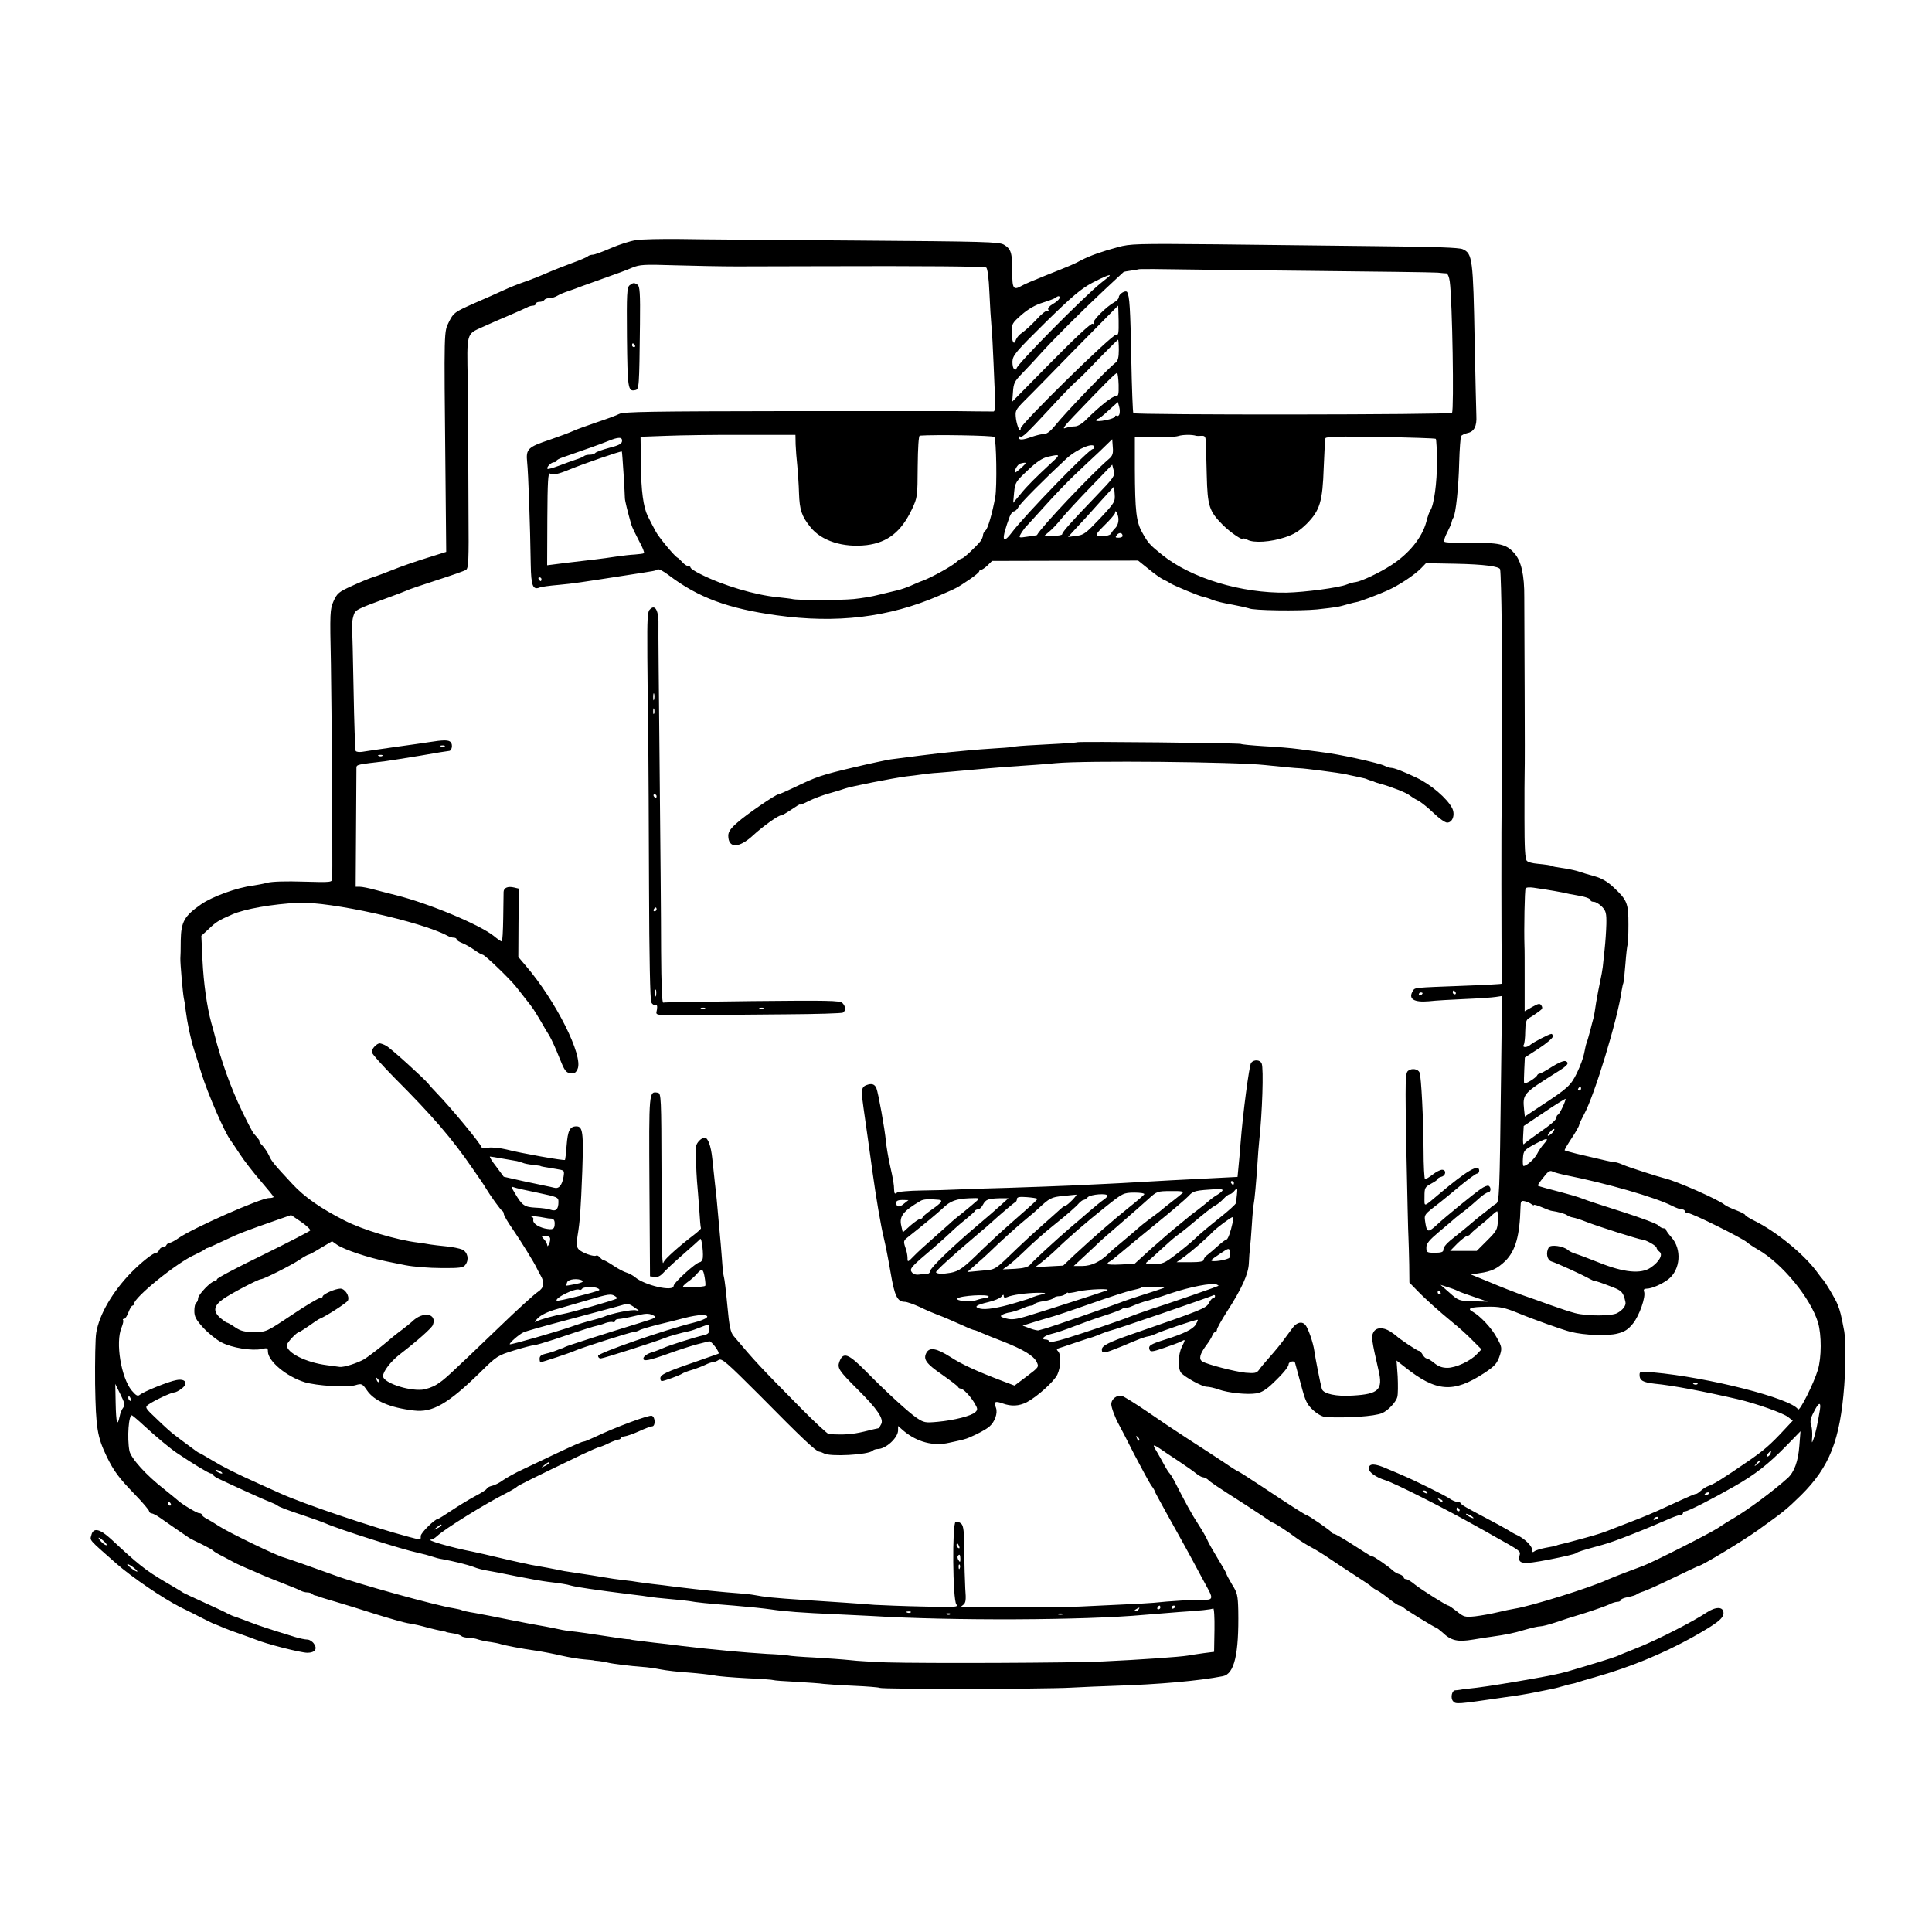<?xml version="1.0" standalone="no"?>
<!DOCTYPE svg PUBLIC "-//W3C//DTD SVG 20010904//EN"
 "http://www.w3.org/TR/2001/REC-SVG-20010904/DTD/svg10.dtd">
<svg version="1.0" xmlns="http://www.w3.org/2000/svg"
 width="1024pt" height="1024pt" viewBox="0 0 1024 1024"
 preserveAspectRatio="xMidYMid meet">
<g transform="translate(0,1024) scale(0.1,-0.1)"
fill="#000000" stroke="none">
<path d="M3370 8967 c-29 -4 -88 -23 -132 -42 -43 -19 -87 -35 -96 -35 -10 0
-22 -4 -27 -9 -6 -5 -41 -20 -80 -34 -38 -14 -102 -39 -141 -56 -39 -17 -93
-38 -120 -47 -27 -9 -74 -28 -104 -42 -30 -14 -102 -46 -160 -71 -101 -45
-106 -49 -130 -96 -27 -57 -27 -21 -19 -800 l4 -420 -105 -33 c-58 -18 -136
-45 -175 -61 -38 -15 -87 -34 -108 -40 -21 -7 -72 -28 -113 -47 -68 -31 -77
-38 -96 -80 -19 -44 -20 -59 -14 -333 4 -225 9 -1035 7 -1137 -1 -21 -4 -21
-152 -17 -90 3 -168 1 -193 -6 -22 -6 -57 -12 -76 -15 -83 -10 -215 -58 -274
-99 -89 -62 -106 -92 -108 -191 0 -45 -1 -88 -2 -96 -1 -25 13 -183 18 -209 3
-12 8 -42 10 -65 9 -69 25 -148 45 -211 11 -33 28 -89 39 -125 34 -108 123
-314 155 -355 4 -5 26 -38 49 -73 22 -34 72 -98 110 -142 37 -43 68 -81 68
-84 0 -3 -11 -6 -24 -6 -44 0 -406 -160 -481 -213 -16 -12 -36 -22 -44 -24 -9
-1 -17 -7 -19 -12 -2 -6 -10 -11 -18 -11 -8 0 -17 -7 -20 -15 -4 -8 -10 -15
-16 -15 -16 0 -80 -51 -133 -105 -99 -102 -169 -222 -185 -319 -5 -28 -7 -150
-6 -271 4 -235 11 -279 62 -386 38 -77 63 -111 148 -199 42 -43 76 -84 76 -89
0 -6 6 -11 13 -12 6 0 26 -10 43 -22 41 -29 144 -100 158 -109 6 -4 36 -19 66
-33 30 -15 57 -30 60 -34 3 -4 24 -17 47 -28 23 -12 50 -27 60 -32 10 -6 39
-19 66 -31 26 -11 66 -28 90 -39 23 -10 74 -30 112 -45 39 -15 78 -31 87 -36
10 -6 26 -10 36 -10 10 0 22 -3 26 -8 4 -4 11 -7 14 -8 4 0 14 -3 22 -6 8 -4
49 -16 90 -28 41 -12 136 -41 210 -65 74 -23 151 -45 170 -48 43 -7 64 -12
115 -26 22 -6 51 -12 65 -15 14 -2 25 -5 25 -6 0 -1 16 -4 35 -7 19 -2 39 -9
45 -14 5 -5 21 -9 36 -9 14 0 39 -4 55 -10 16 -5 45 -11 64 -13 19 -3 42 -7
50 -10 24 -8 119 -26 190 -36 36 -5 97 -17 135 -26 39 -9 93 -18 120 -20 28
-2 50 -5 50 -5 0 -1 14 -3 30 -4 17 -2 39 -6 50 -9 24 -6 124 -18 180 -22 22
-1 65 -7 95 -13 30 -6 98 -14 150 -17 52 -4 113 -11 135 -15 22 -5 100 -11
174 -15 74 -3 137 -8 141 -10 3 -2 57 -6 120 -9 63 -4 129 -8 145 -11 17 -2
88 -7 159 -10 70 -3 133 -8 138 -11 13 -8 874 -7 1013 1 61 3 167 8 237 10
226 7 444 26 570 51 60 12 85 116 81 348 -2 81 -5 94 -33 138 -16 27 -30 53
-30 57 0 4 -21 40 -46 81 -25 41 -50 85 -55 98 -5 12 -25 48 -46 80 -40 62
-67 112 -131 237 -9 17 -19 32 -22 35 -4 3 -17 23 -29 45 -12 22 -30 55 -41
73 -23 37 -20 39 18 14 15 -11 59 -40 97 -65 39 -26 81 -55 95 -67 14 -11 30
-20 37 -20 6 0 18 -6 25 -12 14 -14 40 -32 203 -136 61 -39 115 -76 122 -81 7
-6 15 -11 18 -11 7 0 82 -48 125 -81 19 -14 55 -37 80 -50 25 -13 70 -41 100
-62 30 -20 91 -61 135 -89 44 -28 82 -54 85 -58 3 -4 16 -13 30 -20 14 -7 43
-28 66 -47 23 -18 46 -33 52 -33 6 0 17 -6 24 -13 12 -11 151 -97 173 -106 5
-2 18 -13 30 -23 46 -44 80 -52 163 -38 42 7 86 14 97 15 78 11 118 19 174 36
35 10 72 19 84 19 11 0 46 9 76 19 31 11 103 34 160 51 57 18 115 39 130 46
14 8 34 14 44 14 9 0 17 4 17 9 0 5 17 12 38 16 20 4 42 10 47 15 6 4 21 11
35 15 14 4 85 36 157 71 73 35 134 64 136 64 15 0 237 134 316 191 138 99 148
107 227 184 151 150 207 291 229 582 7 92 7 250 0 286 -17 90 -21 106 -35 142
-10 27 -67 123 -80 135 -3 3 -18 22 -33 43 -70 93 -215 211 -329 267 -27 13
-48 27 -48 30 0 4 -21 15 -47 25 -27 10 -55 23 -63 30 -32 27 -257 126 -315
139 -33 8 -195 60 -222 72 -17 8 -37 14 -44 14 -12 0 -38 6 -203 45 -32 8 -60
16 -63 18 -2 2 15 31 37 64 22 33 40 65 40 71 0 5 12 30 26 56 54 97 178 504
199 655 3 18 7 36 9 40 2 3 7 49 11 101 4 52 9 98 12 103 2 4 4 52 4 106 0
114 -6 130 -80 199 -32 30 -62 47 -101 58 -30 8 -66 19 -80 24 -14 5 -45 12
-70 16 -49 7 -75 12 -75 14 0 3 -36 8 -78 12 -23 2 -48 8 -54 15 -10 8 -13 68
-13 225 0 117 0 229 1 248 1 19 1 211 0 425 -1 215 -2 439 -2 498 1 119 -16
194 -53 235 -43 49 -81 57 -248 54 -64 -1 -120 2 -123 7 -3 6 4 28 16 50 11
22 22 46 23 53 1 7 5 18 9 24 13 21 28 162 31 293 2 71 7 134 10 139 3 6 19
13 35 17 34 7 49 36 46 90 -1 22 -5 198 -9 390 -8 445 -12 471 -63 494 -19 9
-150 13 -437 16 -226 3 -616 7 -866 10 -426 4 -460 3 -525 -15 -85 -23 -145
-44 -194 -69 -41 -22 -48 -25 -191 -82 -58 -23 -114 -47 -125 -54 -44 -25 -50
-16 -50 75 0 101 -6 120 -44 143 -26 15 -98 17 -782 22 -415 3 -836 6 -935 8
-100 1 -205 -1 -234 -6z m540 -139 c85 0 272 1 415 1 585 2 892 -1 902 -7 7
-4 14 -57 17 -132 3 -69 8 -150 11 -180 3 -30 8 -118 11 -195 3 -77 7 -166 9
-197 1 -38 -2 -58 -9 -59 -12 0 -168 1 -201 2 -11 0 -411 0 -888 0 -720 -1
-873 -3 -895 -15 -15 -8 -70 -28 -121 -45 -52 -18 -109 -38 -125 -46 -17 -8
-71 -28 -120 -45 -120 -40 -129 -50 -122 -120 6 -54 16 -333 19 -542 2 -113
11 -136 47 -122 8 4 53 10 100 14 85 8 108 12 360 51 161 25 152 23 165 31 6
4 33 -10 60 -31 156 -118 312 -176 570 -212 320 -45 596 -11 860 103 101 44
94 40 164 87 28 19 51 38 51 43 0 4 5 8 10 8 6 0 21 11 34 23 l24 24 387 1
387 1 56 -45 c31 -26 66 -50 77 -55 11 -5 27 -13 35 -19 22 -14 155 -69 176
-73 11 -2 33 -9 49 -16 17 -7 65 -19 108 -26 43 -8 81 -17 86 -19 18 -12 270
-15 361 -6 107 12 110 12 165 28 22 6 42 11 45 11 10 0 117 40 165 62 58 26
139 79 177 117 l26 27 159 -3 c149 -3 231 -14 234 -30 3 -15 7 -163 8 -277 0
-66 1 -149 2 -185 0 -36 1 -72 1 -80 0 -8 0 -91 -1 -185 0 -93 0 -195 0 -225
0 -148 0 -258 -2 -290 -2 -61 -2 -791 1 -873 2 -42 1 -79 -1 -81 -2 -2 -94 -7
-204 -11 -262 -10 -255 -9 -266 -26 -27 -43 4 -63 84 -56 34 4 121 9 192 12
72 3 145 8 163 11 l33 5 -5 -413 c-8 -658 -9 -678 -28 -689 -9 -5 -23 -15 -30
-22 -7 -6 -29 -24 -48 -38 -19 -15 -48 -39 -65 -54 -16 -14 -46 -38 -65 -53
-52 -40 -70 -60 -70 -77 0 -11 -12 -15 -45 -15 -42 0 -45 2 -45 28 0 21 15 39
66 82 36 30 75 63 87 74 12 10 37 30 55 43 18 14 49 41 69 59 20 19 43 34 50
34 15 0 18 26 3 35 -5 3 -24 -4 -42 -17 -38 -26 -191 -151 -228 -186 -50 -46
-57 -46 -65 4 -7 49 -13 41 81 114 17 14 66 53 107 88 42 34 80 62 86 62 6 0
11 7 11 15 0 39 -65 1 -214 -125 -84 -71 -76 -69 -76 -13 0 47 2 51 35 69 19
10 35 21 35 25 0 4 9 9 20 12 24 6 27 37 3 37 -9 0 -31 -11 -49 -25 -18 -14
-36 -25 -41 -25 -4 0 -8 71 -8 158 -1 160 -12 383 -21 407 -8 19 -40 25 -60
10 -16 -11 -17 -42 -10 -426 5 -228 9 -434 11 -459 1 -25 3 -88 4 -142 l1 -96
38 -39 c45 -47 119 -113 192 -173 30 -24 77 -66 103 -93 l49 -49 -24 -25 c-34
-37 -112 -73 -157 -73 -28 0 -48 8 -69 25 -17 14 -35 25 -41 25 -5 0 -15 9
-21 20 -6 11 -15 20 -20 20 -9 0 -107 66 -120 80 -3 3 -17 13 -32 23 -38 24
-75 22 -89 -5 -12 -22 -9 -43 27 -200 25 -104 2 -127 -136 -135 -87 -6 -156 9
-164 35 -8 28 -35 164 -40 202 -6 43 -32 118 -47 137 -18 21 -46 15 -68 -15
-11 -15 -33 -44 -48 -65 -15 -21 -48 -61 -73 -89 -25 -28 -51 -59 -58 -70 -12
-16 -23 -18 -70 -14 -54 5 -205 44 -230 60 -19 12 -13 38 18 81 17 22 33 48
36 58 4 9 10 17 15 17 5 0 9 6 9 13 0 6 23 48 51 92 81 125 116 203 118 260 1
28 4 64 6 80 2 17 7 73 10 125 3 52 8 102 10 110 4 16 13 114 20 219 2 35 6
87 9 115 16 147 24 382 13 409 -8 20 -40 23 -56 4 -10 -13 -44 -270 -56 -427
-3 -41 -8 -98 -11 -126 l-5 -52 -137 -7 c-200 -10 -255 -13 -377 -20 -60 -4
-144 -8 -185 -10 -41 -2 -127 -6 -190 -9 -63 -3 -212 -8 -330 -12 -118 -3
-242 -7 -275 -9 -33 -2 -114 -4 -180 -5 -66 -1 -126 -6 -132 -12 -10 -8 -13
-5 -14 13 -1 33 -4 53 -23 137 -9 40 -18 96 -21 125 -5 60 -40 254 -50 279 -9
22 -25 27 -52 17 -20 -7 -26 -19 -25 -49 0 -12 13 -106 31 -230 10 -74 22
-155 25 -180 18 -130 44 -287 61 -355 8 -33 24 -114 35 -179 21 -125 36 -156
75 -156 12 0 48 -13 81 -28 32 -16 75 -34 94 -41 35 -13 55 -22 141 -60 25
-12 49 -21 53 -21 4 0 22 -7 39 -15 18 -8 68 -28 112 -45 107 -42 162 -75 179
-108 13 -27 13 -28 -52 -77 l-65 -49 -56 21 c-147 56 -221 90 -283 130 -74 47
-111 54 -128 23 -18 -34 -3 -57 83 -116 45 -32 84 -61 85 -66 2 -4 8 -8 13 -8
14 0 52 -40 74 -77 17 -29 18 -35 4 -48 -19 -19 -111 -43 -199 -51 -65 -6 -73
-5 -112 21 -41 28 -157 133 -268 246 -94 95 -121 105 -141 52 -13 -34 -2 -49
95 -146 106 -105 142 -158 126 -186 -6 -12 -12 -21 -14 -21 -2 0 -37 -8 -77
-18 -63 -15 -107 -18 -187 -13 -6 1 -72 61 -145 135 -219 222 -244 248 -359
385 -16 19 -23 50 -33 160 -7 75 -15 143 -18 151 -3 8 -8 53 -11 100 -4 47 -8
105 -11 130 -2 25 -7 74 -10 110 -3 36 -9 103 -15 150 -5 47 -12 110 -15 140
-7 67 -23 110 -40 110 -18 0 -45 -28 -46 -48 -2 -36 1 -130 5 -182 3 -30 8
-98 12 -150 3 -52 7 -97 9 -100 1 -3 -15 -18 -37 -35 -80 -61 -153 -127 -160
-143 -9 -24 -10 -4 -12 473 -1 395 -2 420 -19 423 -48 9 -48 12 -45 -497 l3
-476 24 -3 c16 -3 31 5 45 20 12 14 59 58 106 99 47 41 88 78 91 82 8 11 20
-90 12 -108 -3 -8 -9 -15 -14 -15 -19 0 -139 -109 -139 -126 0 -32 -154 3
-205 47 -11 9 -31 20 -45 24 -14 4 -44 20 -68 36 -24 16 -47 29 -51 29 -5 0
-14 7 -21 15 -7 8 -16 13 -20 10 -12 -8 -76 15 -93 33 -12 14 -13 27 -6 72 13
77 17 138 25 342 7 204 3 238 -31 238 -35 0 -46 -22 -52 -102 -3 -40 -7 -75
-9 -76 -4 -5 -236 36 -308 55 -33 8 -77 13 -98 10 -21 -3 -38 -1 -38 5 0 13
-160 207 -235 284 -16 17 -37 39 -45 50 -26 31 -199 188 -223 201 -12 7 -27
12 -34 13 -16 0 -43 -28 -43 -46 0 -8 55 -70 122 -138 199 -199 304 -321 413
-480 33 -47 65 -94 70 -104 22 -37 79 -117 87 -120 4 -2 8 -9 8 -16 0 -7 21
-44 48 -82 47 -69 113 -176 126 -204 4 -8 13 -26 21 -40 23 -39 18 -66 -14
-87 -16 -10 -109 -94 -206 -188 -278 -267 -288 -276 -330 -303 -22 -14 -57
-26 -79 -28 -79 -6 -206 39 -206 72 0 25 41 78 87 114 96 74 171 141 177 157
24 62 -53 75 -110 18 -9 -8 -32 -27 -52 -42 -21 -15 -67 -52 -103 -83 -37 -30
-82 -64 -100 -75 -38 -21 -107 -43 -129 -40 -8 1 -38 5 -67 9 -110 14 -213 65
-213 106 0 13 53 70 66 70 2 0 26 15 52 33 26 19 52 36 58 38 33 13 144 85
148 96 10 24 -16 63 -40 63 -27 0 -94 -30 -94 -42 0 -4 -6 -8 -14 -8 -8 0 -76
-40 -150 -90 -135 -90 -135 -90 -199 -90 -52 0 -71 5 -101 25 -20 14 -40 25
-44 25 -4 0 -19 12 -35 25 -39 35 -35 64 16 100 41 29 184 104 200 105 15 0
161 74 203 102 23 16 45 28 49 28 4 0 34 16 66 36 l59 35 27 -19 c38 -26 165
-68 263 -88 14 -3 58 -12 99 -20 41 -8 126 -15 189 -15 101 -1 118 2 129 18
20 27 12 66 -17 80 -14 6 -52 14 -85 17 -33 3 -71 8 -85 10 -14 3 -43 7 -65
10 -114 14 -291 67 -389 117 -126 64 -212 124 -276 193 -96 103 -112 122 -124
151 -8 17 -23 40 -35 53 -12 12 -19 22 -16 22 5 0 -2 10 -31 43 -6 7 -33 59
-61 117 -60 125 -111 266 -147 410 -2 8 -9 35 -16 58 -24 89 -41 211 -47 334
l-6 128 40 37 c40 38 52 45 123 76 68 30 213 55 350 62 169 8 654 -100 792
-175 10 -6 25 -10 33 -10 8 0 15 -4 15 -9 0 -5 15 -14 33 -21 17 -7 46 -24 64
-37 17 -12 36 -23 41 -23 11 0 145 -129 177 -170 11 -14 36 -45 55 -70 36 -45
38 -49 78 -116 12 -22 32 -55 44 -74 11 -19 35 -71 52 -115 28 -70 35 -80 59
-83 21 -3 29 2 38 22 32 69 -116 363 -275 548 l-39 46 1 181 2 181 -25 6 c-33
8 -55 -1 -56 -23 0 -10 -1 -73 -2 -140 -1 -68 -4 -123 -8 -123 -3 0 -23 13
-43 30 -78 61 -342 171 -516 215 -30 7 -81 21 -113 29 -32 9 -68 16 -80 16
l-22 0 2 308 c1 169 2 314 2 323 1 17 4 17 156 35 22 3 104 16 183 29 79 14
147 25 152 25 14 0 21 32 9 46 -11 13 -37 13 -119 0 -14 -2 -92 -14 -175 -25
-82 -12 -162 -23 -177 -26 -15 -2 -30 0 -33 5 -3 5 -8 150 -11 322 -3 172 -7
324 -8 338 -1 14 2 39 7 55 10 33 11 34 177 95 47 17 94 35 105 40 11 6 83 30
160 55 77 25 147 49 155 55 13 8 15 51 13 297 -1 295 -2 380 -1 411 0 34 -1
218 -3 292 -5 259 -8 248 79 287 37 17 101 45 142 62 41 18 83 36 92 41 10 6
25 10 33 10 8 0 15 5 15 10 0 6 9 10 19 10 11 0 23 5 26 10 3 6 16 10 28 10
13 0 31 6 42 13 11 7 38 18 60 25 22 8 49 17 60 22 11 4 67 24 125 45 58 20
125 45 150 56 41 17 62 18 225 13 99 -3 250 -6 335 -6z m2980 -23 c382 -4 711
-8 730 -10 19 -2 40 -4 47 -4 6 -1 14 -20 17 -43 14 -105 23 -678 12 -696 -6
-11 -1679 -12 -1689 -2 -3 3 -8 133 -11 290 -5 265 -9 331 -22 352 -8 12 -44
-10 -44 -27 0 -8 -11 -20 -24 -27 -41 -22 -117 -98 -110 -110 4 -7 3 -8 -5 -4
-7 5 -87 -69 -219 -203 l-207 -210 4 52 c3 45 9 57 45 94 22 23 66 69 96 103
72 80 225 233 345 345 53 50 98 91 100 93 1 2 20 5 41 8 21 3 39 6 40 7 1 1
38 1 81 1 43 -1 391 -5 773 -9z m-1011 -29 c-2 -2 -22 -19 -44 -36 -89 -71
-452 -438 -447 -453 1 -5 -3 -7 -10 -5 -8 3 -12 20 -12 41 2 34 16 51 175 208
141 138 188 178 248 210 63 33 105 50 90 35z m-264 -118 c-3 -7 -19 -21 -36
-30 -18 -11 -27 -22 -23 -29 4 -7 3 -9 -3 -6 -6 4 -33 -17 -59 -46 -27 -29
-61 -60 -76 -70 -14 -9 -29 -26 -33 -37 -10 -33 -22 -14 -23 37 0 46 2 50 53
95 36 31 73 52 112 64 32 10 62 21 68 26 14 12 25 10 20 -4z m314 -118 c1 -66
-1 -78 -13 -74 -17 7 -506 -473 -506 -496 0 -32 -19 8 -25 50 -5 43 -4 46 44
95 28 27 150 152 273 278 123 125 224 227 224 227 1 0 2 -36 3 -80z m1 -155
c0 -39 -5 -58 -17 -67 -43 -33 -266 -265 -322 -335 -22 -27 -42 -43 -56 -43
-13 0 -42 -7 -65 -15 -50 -18 -70 -19 -70 -4 0 5 4 8 8 5 10 -6 33 15 157 149
55 60 115 122 134 139 38 34 35 31 145 145 43 44 81 81 82 81 2 0 4 -25 4 -55z
m-1 -185 c1 -52 -1 -60 -16 -60 -18 0 -84 -53 -154 -122 -23 -24 -47 -38 -63
-38 -13 0 -36 -4 -50 -9 -17 -7 -5 11 44 62 158 165 225 233 231 230 3 -1 7
-29 8 -63z m4 -156 c-3 -8 -9 -11 -14 -8 -5 3 -9 1 -9 -4 0 -5 -22 -14 -50
-19 -27 -6 -50 -6 -50 -2 0 5 4 9 9 9 5 0 31 20 57 45 l49 44 7 -25 c4 -14 4
-32 1 -40z m-1716 -159 c1 -27 5 -79 9 -115 3 -36 8 -101 9 -145 3 -87 14
-121 60 -178 58 -74 174 -111 300 -96 110 14 182 71 238 189 30 64 30 68 31
227 1 101 5 163 11 164 78 6 387 1 395 -7 11 -11 15 -264 5 -319 -15 -83 -39
-166 -51 -176 -8 -6 -14 -18 -14 -26 0 -7 -6 -21 -12 -30 -26 -32 -91 -93
-100 -93 -5 0 -18 -9 -29 -19 -24 -22 -129 -80 -176 -98 -18 -6 -47 -19 -65
-27 -18 -8 -51 -20 -73 -25 -22 -5 -67 -16 -100 -24 -33 -9 -91 -18 -130 -22
-74 -7 -300 -7 -325 0 -8 2 -44 6 -80 10 -116 11 -289 62 -407 122 -29 14 -53
30 -53 35 0 4 -6 8 -13 8 -7 0 -20 9 -29 19 -9 10 -22 23 -30 27 -17 11 -99
110 -113 138 -13 24 -28 53 -42 81 -23 47 -35 133 -36 272 l-2 148 135 5 c74
3 259 6 410 5 l276 0 1 -50z m2123 45 c3 -1 15 -1 28 0 18 1 22 -4 23 -32 1
-18 3 -97 5 -176 4 -165 13 -191 84 -263 42 -42 110 -88 110 -74 0 3 10 0 22
-6 33 -18 124 -12 198 13 49 16 76 33 116 72 70 71 84 117 90 298 3 79 7 148
9 155 3 9 73 11 292 7 158 -3 290 -7 293 -10 3 -3 6 -58 6 -122 1 -109 -16
-231 -35 -257 -4 -5 -14 -32 -21 -60 -22 -84 -92 -170 -187 -231 -60 -39 -157
-85 -187 -89 -12 -1 -33 -7 -48 -13 -41 -17 -224 -41 -318 -43 -240 -4 -506
76 -660 200 -65 52 -76 64 -105 117 -33 58 -39 114 -40 339 l0 170 100 -2 c55
-2 114 1 130 6 25 8 76 8 95 1z m-3043 -28 c-1 -14 -17 -23 -69 -36 -37 -10
-70 -22 -73 -27 -4 -5 -16 -9 -29 -9 -12 0 -26 -3 -30 -7 -4 -4 -24 -13 -44
-19 -20 -7 -61 -21 -91 -33 -30 -11 -57 -19 -59 -16 -8 7 19 35 34 35 8 0 14
3 14 8 0 4 15 12 33 18 118 41 198 69 237 85 58 24 79 24 77 1z m2581 -94
c-96 -83 -360 -362 -382 -404 -1 -1 -23 -5 -49 -8 -46 -7 -48 -7 -38 12 6 11
17 26 23 34 7 7 53 58 103 113 49 55 120 129 158 165 38 36 99 94 136 128 l66
64 3 -42 c3 -33 -1 -46 -20 -62z m-78 62 c0 -5 -4 -10 -8 -10 -20 0 -359 -349
-429 -442 -53 -70 -57 -38 -11 85 6 15 16 27 23 27 6 0 17 11 24 24 12 22 138
148 253 255 57 52 148 90 148 61z m-2495 -140 c4 -63 7 -122 7 -130 0 -13 14
-70 34 -140 4 -14 23 -53 41 -87 19 -34 30 -63 26 -65 -4 -3 -26 -5 -48 -7
-22 -1 -67 -6 -100 -11 -33 -5 -82 -12 -110 -15 -27 -3 -96 -11 -153 -18
l-102 -13 1 248 c1 194 4 246 14 238 12 -10 44 -3 100 20 77 32 278 101 281
97 1 -1 5 -54 9 -117z m2269 58 c-84 -78 -129 -122 -166 -168 l-38 -45 5 55
c5 52 9 58 72 117 47 45 77 65 107 72 67 15 68 13 20 -31z m-159 -26 c-17 -15
-32 -27 -33 -26 -10 6 11 43 26 47 35 9 36 6 7 -21z m393 -153 c-128 -133
-178 -189 -178 -200 0 -5 -21 -9 -47 -9 l-48 0 27 23 c15 12 43 42 63 67 20
25 89 100 153 166 l117 121 8 -31 c7 -29 2 -36 -95 -137z m22 -117 c-74 -78
-86 -88 -125 -92 l-44 -6 42 46 c23 25 46 50 52 56 5 6 42 46 80 89 l70 77 3
-41 c3 -40 0 -46 -78 -129z m98 -1 c1 -19 -5 -38 -17 -50 -10 -10 -20 -23 -22
-29 -2 -5 -15 -11 -29 -12 -62 -5 -63 -1 -6 56 31 30 56 60 56 65 0 24 16 -3
18 -30z m22 -92 c0 -5 -10 -9 -21 -9 -18 0 -19 2 -9 15 12 15 30 12 30 -6z
m-3080 -229 c0 -5 -2 -10 -4 -10 -3 0 -8 5 -11 10 -3 6 -1 10 4 10 6 0 11 -4
11 -10z m-513 -886 c-3 -3 -12 -4 -19 -1 -8 3 -5 6 6 6 11 1 17 -2 13 -5z
m-330 -50 c-3 -3 -12 -4 -19 -1 -8 3 -5 6 6 6 11 1 17 -2 13 -5z m6173 -710
c19 -3 55 -9 80 -14 25 -6 56 -12 70 -14 50 -8 80 -18 80 -27 0 -5 8 -9 18 -9
10 0 29 -12 43 -26 21 -22 24 -35 23 -92 -1 -37 -5 -96 -9 -132 -4 -36 -8 -78
-10 -95 -2 -16 -8 -51 -14 -77 -6 -27 -15 -76 -21 -110 -5 -35 -11 -72 -14
-83 -3 -11 -11 -40 -17 -65 -7 -25 -14 -52 -17 -60 -7 -19 -7 -18 -16 -64 -4
-22 -21 -68 -38 -103 -33 -67 -47 -80 -195 -177 l-81 -54 -4 36 c-8 85 -7 85
175 200 57 35 67 49 44 58 -9 3 -40 -10 -71 -30 -31 -20 -60 -36 -65 -36 -5 0
-11 -4 -13 -8 -6 -15 -66 -52 -70 -42 -1 5 -1 38 1 72 l3 63 74 48 c41 27 74
55 74 63 0 8 -3 14 -7 14 -12 0 -96 -44 -111 -57 -17 -16 -46 -17 -36 -1 4 6
8 38 8 71 1 48 5 62 20 71 11 6 25 15 30 19 6 4 19 13 28 20 13 9 15 16 8 27
-8 13 -15 12 -49 -7 l-40 -23 0 163 c0 89 0 171 -1 182 -3 90 1 299 6 306 3 6
22 7 42 4 21 -3 53 -8 72 -11z m-485 -544 c3 -5 1 -10 -4 -10 -6 0 -11 5 -11
10 0 6 2 10 4 10 3 0 8 -4 11 -10z m-175 -4 c0 -3 -4 -8 -10 -11 -5 -3 -10 -1
-10 4 0 6 5 11 10 11 6 0 10 -2 10 -4z m840 -506 c0 -5 -5 -10 -11 -10 -5 0
-7 5 -4 10 3 6 8 10 11 10 2 0 4 -4 4 -10z m-97 -96 c-10 -22 -21 -40 -25 -42
-5 -2 -8 -8 -8 -13 0 -14 -29 -39 -100 -88 -36 -25 -69 -50 -73 -55 -4 -6 -6
13 -4 43 l3 53 109 73 c60 41 111 72 113 71 1 -2 -5 -21 -15 -42z m-56 -139
c-23 -22 -33 -18 -12 5 10 11 20 18 23 16 2 -3 -3 -12 -11 -21z m-44 -58 c-11
-12 -28 -36 -36 -53 -14 -27 -55 -64 -72 -64 -3 0 -5 19 -3 42 3 39 6 43 63
74 66 35 79 36 48 1z m-5518 -78 c33 -6 67 -12 75 -13 8 -2 22 -6 30 -9 8 -4
33 -9 55 -11 22 -3 40 -5 40 -6 0 -2 17 -5 84 -16 43 -7 43 -7 38 -41 -8 -46
-25 -66 -51 -58 -12 3 -30 7 -41 9 -11 2 -66 14 -123 26 l-102 23 -40 54 c-23
29 -37 53 -33 53 4 0 35 -5 68 -11z m5640 -89 c211 -42 468 -116 557 -161 21
-11 44 -19 53 -19 8 0 15 -4 15 -10 0 -5 8 -10 18 -10 21 0 286 -132 311 -154
9 -8 34 -25 57 -38 129 -73 281 -258 320 -388 19 -65 19 -185 -1 -251 -22 -73
-97 -222 -105 -209 -36 58 -476 170 -768 196 -68 6 -72 5 -72 -13 0 -30 18
-40 80 -47 94 -9 258 -40 440 -82 99 -23 242 -74 268 -95 l24 -19 -44 -47
c-74 -80 -110 -111 -193 -168 -132 -91 -184 -123 -208 -130 -12 -4 -31 -16
-42 -26 -11 -10 -22 -17 -25 -17 -5 1 -22 -6 -164 -71 -48 -23 -125 -55 -170
-72 -44 -17 -91 -35 -103 -40 -58 -23 -73 -28 -148 -49 -44 -12 -89 -24 -100
-27 -40 -9 -50 -12 -52 -13 -4 -3 -12 -5 -63 -14 -25 -5 -51 -13 -57 -18 -10
-8 -13 -5 -13 10 0 19 -42 59 -80 76 -8 3 -31 16 -50 28 -19 11 -69 39 -110
60 -108 57 -135 72 -138 81 -2 4 -10 7 -19 7 -8 0 -27 8 -41 18 -23 16 -185
96 -247 122 -11 5 -48 21 -82 35 -67 30 -98 30 -98 1 0 -19 38 -46 86 -61 52
-16 315 -149 494 -250 22 -12 58 -32 80 -45 147 -82 145 -81 139 -104 -11 -46
13 -50 157 -22 72 14 137 29 143 34 10 8 27 13 139 44 36 10 79 25 162 58 84
33 137 56 183 76 29 13 59 24 67 24 8 0 15 5 15 10 0 6 6 10 13 10 15 0 142
65 261 133 109 62 178 116 275 215 l74 76 -6 -76 c-6 -83 -27 -141 -63 -173
-78 -70 -207 -165 -284 -211 -25 -14 -63 -38 -85 -53 -42 -28 -336 -177 -395
-200 -19 -7 -63 -24 -96 -36 -34 -13 -77 -30 -95 -38 -93 -43 -405 -140 -489
-153 -19 -3 -62 -12 -95 -20 -33 -8 -85 -17 -117 -21 -53 -5 -59 -4 -96 26
-22 17 -42 31 -45 31 -10 0 -143 84 -177 111 -19 16 -40 29 -47 29 -7 0 -13 4
-13 9 0 5 -10 13 -22 17 -12 3 -28 13 -36 20 -17 18 -107 80 -107 74 0 -4 -13
4 -122 74 -40 25 -76 46 -82 46 -5 0 -11 4 -13 8 -3 8 -125 92 -134 92 -5 0
-96 58 -237 152 -65 43 -120 78 -122 78 -3 0 -37 21 -76 48 -83 55 -75 49
-198 129 -53 34 -147 97 -209 140 -63 43 -124 81 -135 84 -27 7 -57 -16 -57
-44 0 -17 20 -71 40 -107 5 -8 41 -78 80 -155 40 -77 81 -152 91 -167 11 -14
19 -28 19 -31 0 -3 30 -58 66 -123 82 -147 116 -208 167 -304 22 -41 46 -86
54 -100 22 -42 17 -51 -29 -49 -42 1 -182 -7 -263 -16 -22 -2 -103 -7 -180
-10 -77 -4 -171 -8 -210 -10 -38 -2 -185 -4 -325 -3 -140 0 -268 0 -284 -1
-26 0 -27 1 -12 12 15 11 17 25 12 87 -2 41 -5 132 -5 202 -1 100 -4 130 -16
142 -9 8 -22 13 -30 10 -19 -8 -16 -414 4 -438 12 -14 -5 -15 -175 -11 -104 2
-220 7 -259 9 -97 8 -194 14 -375 26 -155 10 -211 16 -262 26 -15 3 -51 7 -80
9 -93 7 -184 16 -333 34 -44 6 -102 13 -130 16 -27 3 -61 8 -75 10 -14 3 -47
7 -75 10 -27 3 -77 10 -110 16 -33 6 -87 14 -120 19 -33 5 -71 11 -85 13 -41
9 -143 28 -175 33 -16 3 -66 14 -110 24 -132 31 -179 42 -200 46 -110 21 -259
64 -219 64 6 0 19 8 30 18 41 39 259 174 367 228 29 15 54 30 57 34 5 6 87 47
341 169 47 22 90 41 95 41 5 1 27 9 49 20 22 11 46 19 53 20 6 0 12 4 12 8 0
4 9 8 20 9 11 1 46 13 77 27 30 14 62 26 69 26 19 0 18 49 -1 56 -15 6 -197
-62 -301 -112 -28 -13 -54 -24 -58 -24 -10 0 -55 -20 -161 -70 -44 -21 -116
-55 -160 -76 -44 -20 -93 -48 -110 -60 -16 -12 -42 -26 -58 -29 -15 -4 -27
-11 -27 -15 0 -4 -27 -22 -60 -39 -34 -18 -91 -53 -127 -77 -36 -24 -68 -44
-71 -44 -16 0 -92 -74 -92 -91 0 -23 4 -22 -62 -5 -193 51 -562 176 -685 232
-32 14 -83 38 -113 51 -120 54 -188 88 -249 125 -34 21 -65 38 -67 38 -2 0
-25 16 -51 36 -27 20 -61 45 -76 57 -16 11 -58 49 -94 84 -64 60 -66 64 -47
78 27 20 122 65 138 65 7 0 25 9 40 21 36 28 18 54 -30 44 -40 -7 -171 -60
-192 -77 -12 -10 -20 -6 -44 22 -56 68 -87 255 -54 333 8 20 12 38 8 41 -3 3
0 6 6 6 6 0 16 16 23 35 7 19 17 35 21 35 4 0 8 4 8 9 0 34 229 220 323 261
24 11 46 23 51 27 4 4 11 8 14 8 4 0 45 19 92 41 80 38 112 50 284 110 l69 24
53 -36 c29 -20 51 -41 48 -46 -4 -5 -116 -63 -250 -129 -134 -65 -244 -123
-244 -129 0 -5 -5 -10 -12 -10 -19 0 -88 -72 -88 -91 0 -10 -5 -21 -10 -24 -6
-3 -10 -23 -10 -43 0 -31 9 -47 48 -90 26 -28 69 -63 96 -77 55 -29 162 -46
213 -35 29 7 33 5 33 -13 0 -51 98 -133 195 -163 64 -19 221 -29 268 -16 34
10 37 9 62 -27 38 -56 121 -92 249 -107 98 -12 180 35 351 202 88 87 93 90
181 117 49 15 96 27 104 27 8 0 56 14 105 30 169 57 211 70 231 74 10 2 30 8
44 14 14 5 31 7 38 5 6 -3 12 0 12 6 0 5 8 10 18 10 9 0 48 7 86 16 56 14 73
15 95 5 25 -12 22 -14 -69 -42 -182 -56 -385 -121 -395 -127 -5 -3 -12 -6 -15
-7 -3 0 -16 -5 -30 -11 -14 -6 -40 -14 -58 -18 -22 -5 -32 -12 -32 -26 0 -10
2 -19 5 -19 8 0 159 50 180 60 31 15 298 100 313 100 7 0 20 4 30 9 9 6 55 19
102 31 47 11 110 27 140 35 30 8 70 15 88 15 56 0 32 -22 -44 -41 -147 -36
-504 -160 -504 -175 0 -8 6 -14 14 -14 14 0 304 93 341 109 18 8 89 28 125 35
15 3 38 11 78 27 32 12 32 12 32 -16 0 -19 -7 -26 -27 -31 -53 -12 -188 -55
-218 -69 -16 -7 -41 -17 -55 -21 -29 -8 -50 -23 -50 -35 0 -16 31 -10 134 27
55 20 124 42 151 49 28 7 56 14 64 16 11 3 58 -59 49 -66 -2 -1 -59 -21 -128
-45 -149 -51 -180 -66 -180 -85 0 -8 3 -15 8 -15 12 0 96 31 107 39 5 4 30 14
55 21 25 8 56 20 70 27 14 7 31 13 38 13 7 0 21 5 31 12 17 10 40 -10 218
-188 224 -227 296 -295 315 -298 7 -1 18 -5 25 -9 30 -19 236 -8 258 14 5 5
17 9 27 9 43 0 107 59 108 98 l0 24 31 -27 c70 -58 156 -81 239 -62 74 16 87
19 110 29 44 19 85 41 104 57 29 25 45 71 35 99 -13 33 -5 38 34 24 47 -17 87
-15 129 6 55 29 144 109 162 146 19 40 21 107 4 124 -9 9 -8 12 3 16 8 2 43
14 78 26 35 12 68 23 75 25 14 3 43 13 76 27 14 6 32 12 40 14 21 3 535 180
549 188 6 4 11 2 11 -3 0 -6 -4 -11 -10 -11 -5 0 -16 -12 -23 -27 -15 -27 -34
-35 -407 -164 -123 -43 -159 -61 -160 -81 0 -24 9 -23 103 15 45 19 91 38 102
42 11 4 29 10 40 12 11 1 29 8 40 13 30 15 219 79 223 75 2 -2 -3 -13 -10 -25
-15 -25 -64 -49 -163 -80 -79 -25 -90 -32 -82 -54 5 -12 16 -11 77 10 38 13
79 28 90 34 24 13 24 12 4 -29 -20 -39 -22 -115 -4 -137 21 -24 112 -74 136
-74 12 0 40 -6 62 -14 52 -19 154 -29 202 -21 26 4 53 21 86 53 55 52 84 88
84 101 0 14 30 22 34 8 2 -6 16 -58 31 -114 24 -91 32 -107 66 -138 23 -21 50
-35 67 -36 119 -5 255 4 297 21 31 13 74 58 81 86 4 14 4 63 2 109 l-6 84 42
-33 c168 -134 258 -141 422 -34 59 39 70 52 85 99 10 33 9 42 -17 88 -26 50
-88 116 -129 139 -32 17 -11 25 72 26 70 2 97 -4 168 -33 74 -31 239 -90 280
-100 72 -18 195 -23 248 -9 38 9 57 22 82 53 34 42 69 142 59 169 -4 11 0 16
14 16 27 0 81 24 115 50 64 51 72 159 16 222 -16 18 -29 36 -29 41 0 4 -6 7
-14 7 -7 0 -19 7 -26 15 -6 8 -91 40 -188 71 -98 31 -193 62 -212 70 -32 12
-58 20 -195 56 -22 6 -42 12 -44 14 -2 2 11 21 29 43 24 32 35 39 48 32 9 -5
44 -14 77 -21z m-1765 -40 c0 -5 -2 -10 -4 -10 -3 0 -8 5 -11 10 -3 6 -1 10 4
10 6 0 11 -4 11 -10z m-3689 -52 c104 -22 109 -24 109 -48 0 -39 -13 -52 -41
-42 -13 5 -49 10 -79 11 -60 3 -72 11 -110 75 -21 35 -22 39 -6 33 10 -4 67
-17 127 -29z m3629 14 c0 -4 -12 -15 -27 -24 -16 -9 -37 -25 -48 -35 -11 -10
-38 -31 -60 -48 -22 -16 -45 -34 -51 -40 -7 -5 -31 -26 -55 -45 -24 -19 -85
-72 -135 -116 l-90 -82 -72 -4 c-40 -2 -72 -1 -72 3 0 4 4 9 9 11 6 2 31 22
58 45 26 22 113 94 193 159 80 65 156 130 170 145 25 28 33 29 153 37 15 1 27
-2 27 -6z m76 -24 c-2 -18 -4 -38 -5 -44 0 -6 -40 -42 -88 -80 -48 -38 -106
-86 -128 -108 -22 -21 -69 -60 -105 -87 -57 -44 -70 -49 -115 -49 -45 1 -48 2
-31 15 10 8 41 36 69 62 28 26 64 58 81 71 17 12 45 34 61 47 94 79 128 106
147 116 12 6 31 22 43 35 12 13 27 24 32 24 6 0 16 7 23 15 18 22 20 19 16
-17z m-289 8 c-7 -6 -32 -27 -57 -46 -25 -19 -47 -37 -50 -40 -3 -3 -23 -19
-45 -35 -48 -35 -70 -53 -100 -80 -13 -11 -45 -38 -71 -60 -27 -22 -59 -49
-70 -61 -44 -42 -90 -64 -137 -64 l-46 0 67 62 c37 34 69 65 72 68 3 3 52 46
110 96 58 50 125 109 149 131 42 38 45 40 117 40 56 1 71 -2 61 -11z m-202 -6
c-3 -5 -40 -37 -83 -71 -82 -66 -189 -159 -287 -250 l-60 -57 -74 -4 -74 -4
34 26 c18 14 52 43 75 65 62 61 159 145 263 228 93 74 95 75 153 76 32 0 56
-4 53 -9z m-381 -30 c-16 -16 -32 -30 -36 -30 -5 0 -16 -8 -26 -17 -11 -10
-52 -47 -93 -83 -41 -36 -100 -90 -131 -120 -132 -127 -117 -118 -197 -125
l-74 -7 44 39 c24 21 56 49 70 63 55 54 158 147 199 180 24 19 53 44 64 55 59
55 69 60 130 66 33 3 65 7 70 7 5 1 -4 -11 -20 -28z m186 22 c0 -4 -10 -14
-22 -22 -12 -8 -45 -35 -74 -60 -28 -25 -76 -65 -105 -90 -73 -63 -191 -171
-209 -193 -11 -13 -33 -19 -80 -22 l-65 -3 29 21 c17 12 48 40 71 62 55 54
122 113 171 152 69 55 117 97 133 116 9 9 19 17 24 17 5 0 15 7 23 15 16 15
104 22 104 7z m-374 -15 c5 -4 0 -9 -131 -124 -55 -48 -125 -113 -156 -143
-103 -102 -125 -117 -170 -126 -42 -7 -69 -7 -78 2 -5 5 83 85 208 191 18 15
45 39 60 51 84 76 145 127 152 130 5 2 9 10 9 17 0 10 13 13 51 10 28 -2 53
-6 55 -8z m-521 -6 c25 -2 17 -15 -35 -51 -27 -19 -50 -38 -50 -42 0 -5 -6 -8
-12 -8 -7 0 -31 -17 -53 -36 l-40 -36 -8 35 c-12 50 10 78 102 132 15 9 44 11
96 6z m200 -8 c-11 -10 -42 -36 -69 -58 -27 -21 -60 -48 -72 -60 -12 -11 -53
-47 -90 -80 -38 -33 -84 -75 -101 -93 -32 -33 -33 -33 -33 -9 0 13 -5 39 -12
57 -10 30 -9 35 13 52 102 81 158 128 187 155 39 38 70 49 142 52 53 2 54 1
35 -16z m129 -21 c-22 -20 -79 -70 -127 -110 -128 -108 -247 -223 -247 -239 0
-7 -6 -13 -12 -14 -7 0 -26 -2 -43 -4 -20 -3 -34 1 -42 12 -14 18 -5 28 117
131 30 26 69 61 87 78 17 17 53 49 80 70 26 22 50 42 51 47 2 4 9 7 16 7 7 0
19 11 26 25 15 28 27 32 90 34 l45 0 -41 -37z m-513 8 c-24 -21 -41 -19 -41 6
0 9 11 14 33 14 l32 -1 -24 -19z m3327 -3 c6 -5 12 -7 12 -4 0 4 19 -2 43 -12
23 -10 47 -19 52 -19 30 -4 71 -15 81 -23 6 -5 19 -10 30 -12 10 -1 44 -12 74
-24 61 -24 279 -93 293 -93 18 0 77 -33 77 -43 0 -5 7 -15 15 -21 21 -15 0
-53 -45 -84 -52 -36 -143 -27 -275 26 -55 22 -111 43 -125 47 -14 4 -32 13
-40 20 -24 21 -91 30 -101 14 -17 -28 -10 -67 14 -75 27 -8 161 -69 202 -92
17 -9 30 -15 30 -13 0 3 27 -6 92 -31 49 -19 57 -28 68 -78 5 -19 -13 -43 -44
-60 -30 -16 -161 -16 -222 0 -24 6 -82 25 -129 42 -47 17 -116 42 -155 55 -38
14 -115 44 -169 67 l-100 41 45 7 c65 9 95 24 138 65 54 55 76 133 80 285 1
32 3 36 24 31 12 -3 28 -10 35 -16z m-179 -87 c-2 -47 -6 -54 -57 -105 l-55
-55 -71 0 -70 0 39 40 c22 21 45 39 52 40 6 0 13 4 15 8 2 4 23 23 47 42 24
19 55 45 67 58 13 12 26 22 29 22 3 0 5 -23 4 -50z m-5049 15 c8 -2 23 -4 33
-4 11 -1 17 -9 17 -25 0 -32 -9 -36 -53 -27 -40 10 -66 30 -60 48 2 6 -4 14
-14 16 -18 6 50 -2 77 -8z m3644 -22 c-12 -55 -26 -93 -34 -93 -4 0 -24 -15
-43 -32 -20 -18 -45 -40 -56 -48 -12 -8 -21 -20 -21 -27 0 -9 -20 -13 -72 -13
l-72 0 45 32 c41 31 112 92 148 130 22 22 94 76 104 77 4 1 5 -11 1 -26z
m-3620 -82 c4 -5 2 -20 -3 -33 -6 -12 -10 -17 -10 -9 -1 8 -8 23 -18 33 -15
17 -15 18 5 18 11 0 23 -4 26 -9z m3603 -106 c-5 -12 -97 -27 -97 -15 0 3 22
19 48 36 43 29 47 30 50 12 2 -11 1 -25 -1 -33z m-2782 -106 c4 -22 5 -42 3
-44 -7 -7 -118 -11 -118 -4 0 3 12 15 26 25 15 10 36 29 47 42 28 31 34 28 42
-19z m-648 -17 c8 -5 -6 -12 -37 -18 -28 -6 -50 -9 -50 -8 0 1 3 9 6 18 7 17
59 22 81 8z m3371 -27 c-4 -4 -249 -89 -358 -124 -47 -16 -96 -33 -110 -39
-34 -15 -237 -84 -340 -116 -52 -16 -86 -22 -88 -16 -2 5 -10 10 -18 10 -31 0
-12 20 29 30 23 5 76 23 117 39 41 16 113 42 160 57 47 15 90 31 96 36 7 5 16
8 20 7 5 -1 16 1 24 4 42 18 77 30 90 32 8 2 65 19 125 40 105 35 215 56 243
47 7 -3 12 -6 10 -7z m1268 -27 c12 -6 53 -21 90 -33 l69 -24 -77 2 c-75 2
-78 3 -125 45 l-48 42 35 -11 c19 -6 45 -15 56 -21z m-4567 17 c13 -4 20 -9
17 -13 -8 -8 -220 -61 -225 -56 -14 13 101 70 120 58 4 -2 10 -1 13 4 6 10 45
14 75 7z m2996 -6 c-16 -6 -66 -22 -110 -36 -44 -14 -91 -30 -105 -36 -49 -19
-366 -129 -395 -137 -16 -4 -34 -9 -40 -11 -5 -2 -27 3 -48 11 l-37 14 42 13
c24 8 66 20 93 28 28 7 129 41 225 75 96 34 195 66 219 71 24 5 47 11 49 14 3
3 35 5 71 4 57 0 62 -2 36 -10z m-290 -9 c-38 -14 -330 -108 -413 -133 -68
-21 -90 -23 -120 -15 -30 8 -33 12 -19 20 10 5 28 11 40 12 12 2 39 10 61 19
21 10 44 17 52 17 7 0 15 4 18 9 3 5 26 12 51 15 24 4 47 11 50 17 4 5 16 9
29 9 12 0 27 5 34 12 7 7 12 9 12 6 0 -3 24 0 53 7 56 13 186 17 152 5z m1770
-10 c3 -5 1 -10 -4 -10 -6 0 -11 5 -11 10 0 6 2 10 4 10 3 0 8 -4 11 -10z
m-2111 -10 c-18 -4 -40 -11 -50 -15 -23 -10 -24 -10 -94 -31 -90 -27 -156 -37
-185 -30 -36 9 -23 19 45 35 30 7 61 20 68 29 8 11 12 12 12 3 0 -9 6 -11 18
-6 26 12 101 22 162 23 45 0 49 -1 24 -8z m-2264 -10 c8 -5 12 -10 10 -12 -11
-9 -244 -75 -285 -82 -40 -7 -121 -29 -140 -39 -15 -8 -14 -4 6 17 16 16 53
34 95 46 38 11 114 33 169 49 111 33 124 35 145 21z m1980 -2 c0 -4 -8 -8 -17
-8 -9 0 -31 -5 -48 -11 -32 -12 -113 -4 -100 9 14 15 165 24 165 10z m-1875
-59 c25 -17 26 -19 7 -14 -22 6 -131 -16 -177 -36 -11 -4 -40 -13 -65 -19 -25
-6 -70 -20 -100 -31 -77 -27 -324 -98 -328 -94 -5 5 48 52 72 63 11 6 118 36
236 67 118 32 235 63 260 70 60 18 61 18 95 -6z m-1357 -394 c-3 -3 -9 2 -12
12 -6 14 -5 15 5 6 7 -7 10 -15 7 -18z m6989 -11 c-3 -3 -12 -4 -19 -1 -8 3
-5 6 6 6 11 1 17 -2 13 -5z m-8344 -125 c-7 -8 -16 -30 -19 -47 -12 -58 -19
-33 -21 71 l-2 102 27 -55 c23 -45 25 -58 15 -71z m41 45 c3 -8 2 -12 -4 -9
-6 3 -10 10 -10 16 0 14 7 11 14 -7z m8952 -56 c-12 -74 -25 -134 -35 -158 -8
-22 -9 -20 -6 15 1 22 -1 50 -6 63 -6 17 -3 35 14 67 26 53 40 58 33 13z
m-8884 -83 c66 -61 142 -124 177 -147 88 -59 168 -107 179 -108 6 0 12 -3 12
-7 0 -5 17 -16 38 -25 20 -10 80 -37 132 -61 52 -24 111 -50 130 -57 19 -8 37
-16 40 -19 6 -7 53 -25 150 -57 41 -14 89 -31 105 -38 69 -31 408 -139 490
-156 28 -6 61 -15 75 -20 14 -5 39 -12 55 -14 55 -10 130 -28 165 -41 19 -8
51 -16 70 -19 19 -3 89 -16 155 -30 66 -13 143 -27 170 -30 68 -8 99 -13 122
-20 23 -7 136 -24 313 -46 47 -5 94 -12 105 -14 11 -2 58 -7 104 -11 47 -4 94
-9 105 -11 36 -7 96 -13 236 -24 74 -6 162 -15 195 -20 73 -11 164 -18 350
-26 77 -4 160 -8 185 -9 424 -26 1129 -23 1445 6 61 5 144 12 185 15 109 7
171 13 180 19 5 3 8 -47 7 -112 l-2 -118 -55 -7 c-30 -4 -68 -10 -85 -13 -41
-7 -255 -22 -450 -31 -166 -8 -940 -11 -1150 -5 -66 3 -151 7 -190 12 -38 4
-124 10 -190 14 -66 3 -129 8 -140 11 -11 2 -60 6 -110 8 -49 3 -142 10 -205
16 -112 11 -143 14 -245 26 -27 3 -63 8 -80 10 -29 3 -99 11 -160 19 -16 2
-32 4 -35 6 -3 1 -8 1 -11 1 -3 -1 -35 4 -70 9 -123 19 -204 31 -240 34 -19 2
-57 9 -82 15 -26 5 -64 13 -85 16 -20 3 -91 17 -157 30 -66 14 -147 29 -179
35 -33 5 -63 12 -67 14 -3 3 -24 7 -45 11 -89 13 -521 133 -629 174 -43 16
-260 93 -270 95 -34 7 -296 134 -346 167 -19 13 -46 29 -61 37 -16 8 -28 18
-28 23 0 4 -7 8 -15 8 -12 0 -98 52 -115 70 -3 3 -35 29 -71 58 -94 73 -175
163 -183 202 -13 69 -4 195 14 188 4 -2 32 -25 62 -53z m5276 -80 c-3 -3 -9 2
-12 12 -6 14 -5 15 5 6 7 -7 10 -15 7 -18z m3346 -70 c-4 -8 -11 -15 -16 -15
-6 0 -5 6 2 15 7 8 14 15 16 15 2 0 1 -7 -2 -15z m-54 -39 c0 -2 -8 -10 -17
-17 -16 -13 -17 -12 -4 4 13 16 21 21 21 13z m-6420 -11 c0 -2 -10 -9 -22 -15
-22 -11 -22 -10 -4 4 21 17 26 19 26 11z m-1740 -45 c8 -5 11 -10 5 -10 -5 0
-17 5 -25 10 -8 5 -10 10 -5 10 6 0 17 -5 25 -10z m6395 -110 c3 -6 -1 -7 -9
-4 -18 7 -21 14 -7 14 6 0 13 -4 16 -10z m1495 -4 c0 -2 -7 -7 -16 -10 -8 -3
-12 -2 -9 4 6 10 25 14 25 6z m-1415 -44 c-3 -3 -11 0 -18 7 -9 10 -8 11 6 5
10 -3 15 -9 12 -12z m-6740 -12 c3 -5 1 -10 -4 -10 -6 0 -11 5 -11 10 0 6 2
10 4 10 3 0 8 -4 11 -10z m6830 -30 c3 -5 1 -10 -4 -10 -6 0 -11 5 -11 10 0 6
2 10 4 10 3 0 8 -4 11 -10z m75 -46 c0 -2 -9 0 -20 6 -11 6 -20 13 -20 16 0 2
9 0 20 -6 11 -6 20 -13 20 -16z m980 2 c0 -2 -7 -7 -16 -10 -8 -3 -12 -2 -9 4
6 10 25 14 25 6z m-6450 -41 c0 -2 -10 -9 -22 -15 -22 -11 -22 -10 -4 4 21 17
26 19 26 11z m2744 -111 c3 -8 2 -12 -4 -9 -6 3 -10 10 -10 16 0 14 7 11 14
-7z m6 -66 c0 -18 -2 -20 -9 -8 -6 8 -7 18 -5 22 9 14 14 9 14 -14z m-3 -50
c-3 -8 -6 -5 -6 6 -1 11 2 17 5 13 3 -3 4 -12 1 -19z m1063 -208 c0 -5 -5 -10
-11 -10 -5 0 -7 5 -4 10 3 6 8 10 11 10 2 0 4 -4 4 -10z m80 6 c0 -3 -4 -8
-10 -11 -5 -3 -10 -1 -10 4 0 6 5 11 10 11 6 0 10 -2 10 -4z m-195 -16 c-3 -5
-12 -10 -18 -10 -7 0 -6 4 3 10 19 12 23 12 15 0z m-1208 -16 c-3 -3 -12 -4
-19 -1 -8 3 -5 6 6 6 11 1 17 -2 13 -5z m210 -10 c-3 -3 -12 -4 -19 -1 -8 3
-5 6 6 6 11 1 17 -2 13 -5z m596 -1 c-7 -2 -19 -2 -25 0 -7 3 -2 5 12 5 14 0
19 -2 13 -5z"/>
<path d="M3337 8728 c-14 -12 -16 -42 -14 -275 3 -271 5 -289 43 -281 22 4 22
12 26 351 2 164 -1 200 -13 208 -19 12 -22 11 -42 -3z m28 -318 c3 -5 1 -10
-4 -10 -6 0 -11 5 -11 10 0 6 2 10 4 10 3 0 8 -4 11 -10z"/>
<path d="M3442 7007 c-10 -11 -12 -62 -11 -202 0 -11 0 -76 1 -145 0 -69 2
-217 4 -330 1 -113 3 -470 4 -795 1 -363 6 -597 12 -608 5 -10 15 -16 22 -14
8 3 11 -4 8 -24 -5 -34 -31 -30 228 -29 96 1 303 3 460 4 157 1 291 5 298 9
16 11 15 32 -3 51 -13 13 -76 14 -477 10 -255 -3 -467 -6 -473 -8 -6 -2 -10
94 -11 273 0 152 -4 598 -8 991 -4 393 -7 722 -6 730 3 84 -18 123 -48 87z
m25 -474 c-3 -10 -5 -4 -5 12 0 17 2 24 5 18 2 -7 2 -21 0 -30z m0 -75 c-3 -7
-5 -2 -5 12 0 14 2 19 5 13 2 -7 2 -19 0 -25z m13 -438 c0 -5 -2 -10 -4 -10
-3 0 -8 5 -11 10 -3 6 -1 10 4 10 6 0 11 -4 11 -10z m0 -600 c0 -5 -5 -10 -11
-10 -5 0 -7 5 -4 10 3 6 8 10 11 10 2 0 4 -4 4 -10z m-3 -457 c-3 -10 -5 -4
-5 12 0 17 2 24 5 18 2 -7 2 -21 0 -30z m260 -69 c-3 -3 -12 -4 -19 -1 -8 3
-5 6 6 6 11 1 17 -2 13 -5z m310 0 c-3 -3 -12 -4 -19 -1 -8 3 -5 6 6 6 11 1
17 -2 13 -5z"/>
<path d="M5709 6306 c-2 -2 -71 -7 -154 -11 -82 -4 -159 -9 -170 -11 -11 -3
-51 -7 -90 -9 -65 -4 -110 -7 -255 -21 -30 -3 -104 -11 -165 -19 -60 -8 -130
-17 -155 -20 -25 -4 -110 -22 -190 -41 -177 -42 -199 -49 -321 -108 -42 -20
-79 -36 -83 -36 -14 0 -172 -108 -218 -150 -35 -30 -48 -49 -48 -69 0 -68 56
-68 130 0 54 50 140 111 150 107 3 -1 26 12 53 30 26 18 47 31 47 28 0 -3 21
5 48 19 26 13 74 31 107 40 33 9 71 21 85 26 31 11 249 54 324 64 22 2 58 7
80 10 23 3 61 8 86 9 25 2 97 8 160 14 63 6 158 14 210 18 145 10 169 11 255
19 157 15 954 7 1110 -10 65 -7 169 -17 185 -17 21 0 212 -25 240 -31 8 -2 33
-8 55 -12 55 -12 54 -12 60 -15 3 -1 8 -3 13 -5 4 -1 14 -4 22 -7 8 -4 24 -9
35 -12 54 -14 140 -48 154 -60 9 -7 30 -21 47 -29 17 -9 54 -39 82 -66 29 -28
61 -51 72 -51 30 0 44 44 26 78 -27 51 -111 123 -186 159 -67 32 -120 53 -135
53 -9 0 -25 5 -36 11 -29 15 -251 64 -338 73 -29 4 -83 11 -120 16 -36 5 -118
12 -181 15 -63 4 -118 9 -123 12 -9 5 -862 14 -868 9z"/>
<path d="M484 2103 c-8 -29 -15 -20 130 -148 85 -75 249 -186 341 -233 39 -19
93 -46 120 -60 28 -14 52 -26 55 -27 3 -1 22 -8 42 -17 20 -9 65 -26 100 -38
35 -12 72 -26 83 -30 55 -23 239 -70 274 -70 40 0 55 20 35 48 -8 12 -24 22
-35 22 -11 0 -41 6 -67 14 -146 45 -182 57 -232 76 -30 12 -67 25 -81 30 -14
4 -34 13 -45 19 -10 6 -64 31 -119 56 -55 25 -107 49 -115 54 -8 6 -51 31 -95
57 -103 61 -139 89 -287 227 -60 55 -94 62 -104 20z m68 -33 c12 -11 17 -20
11 -20 -5 0 -18 9 -28 20 -10 11 -15 20 -11 20 4 0 16 -9 28 -20z m158 -140
c14 -11 21 -20 17 -20 -5 0 -20 9 -34 20 -14 11 -22 20 -17 20 5 0 20 -9 34
-20z"/>
<path d="M9045 1693 c-72 -48 -258 -143 -360 -184 -55 -22 -109 -44 -120 -49
-17 -7 -153 -49 -260 -80 -27 -8 -98 -23 -166 -35 -116 -21 -266 -45 -319 -51
-36 -4 -72 -8 -80 -10 -8 -1 -20 -3 -27 -3 -18 -1 -26 -40 -12 -57 15 -18 19
-17 274 20 61 8 133 20 160 26 28 6 64 13 80 16 17 3 46 10 65 16 19 6 42 12
50 13 8 1 22 5 30 8 8 3 56 17 105 31 178 51 346 120 505 208 130 73 165 100
165 128 0 35 -40 36 -90 3z"/>
</g>
</svg>
